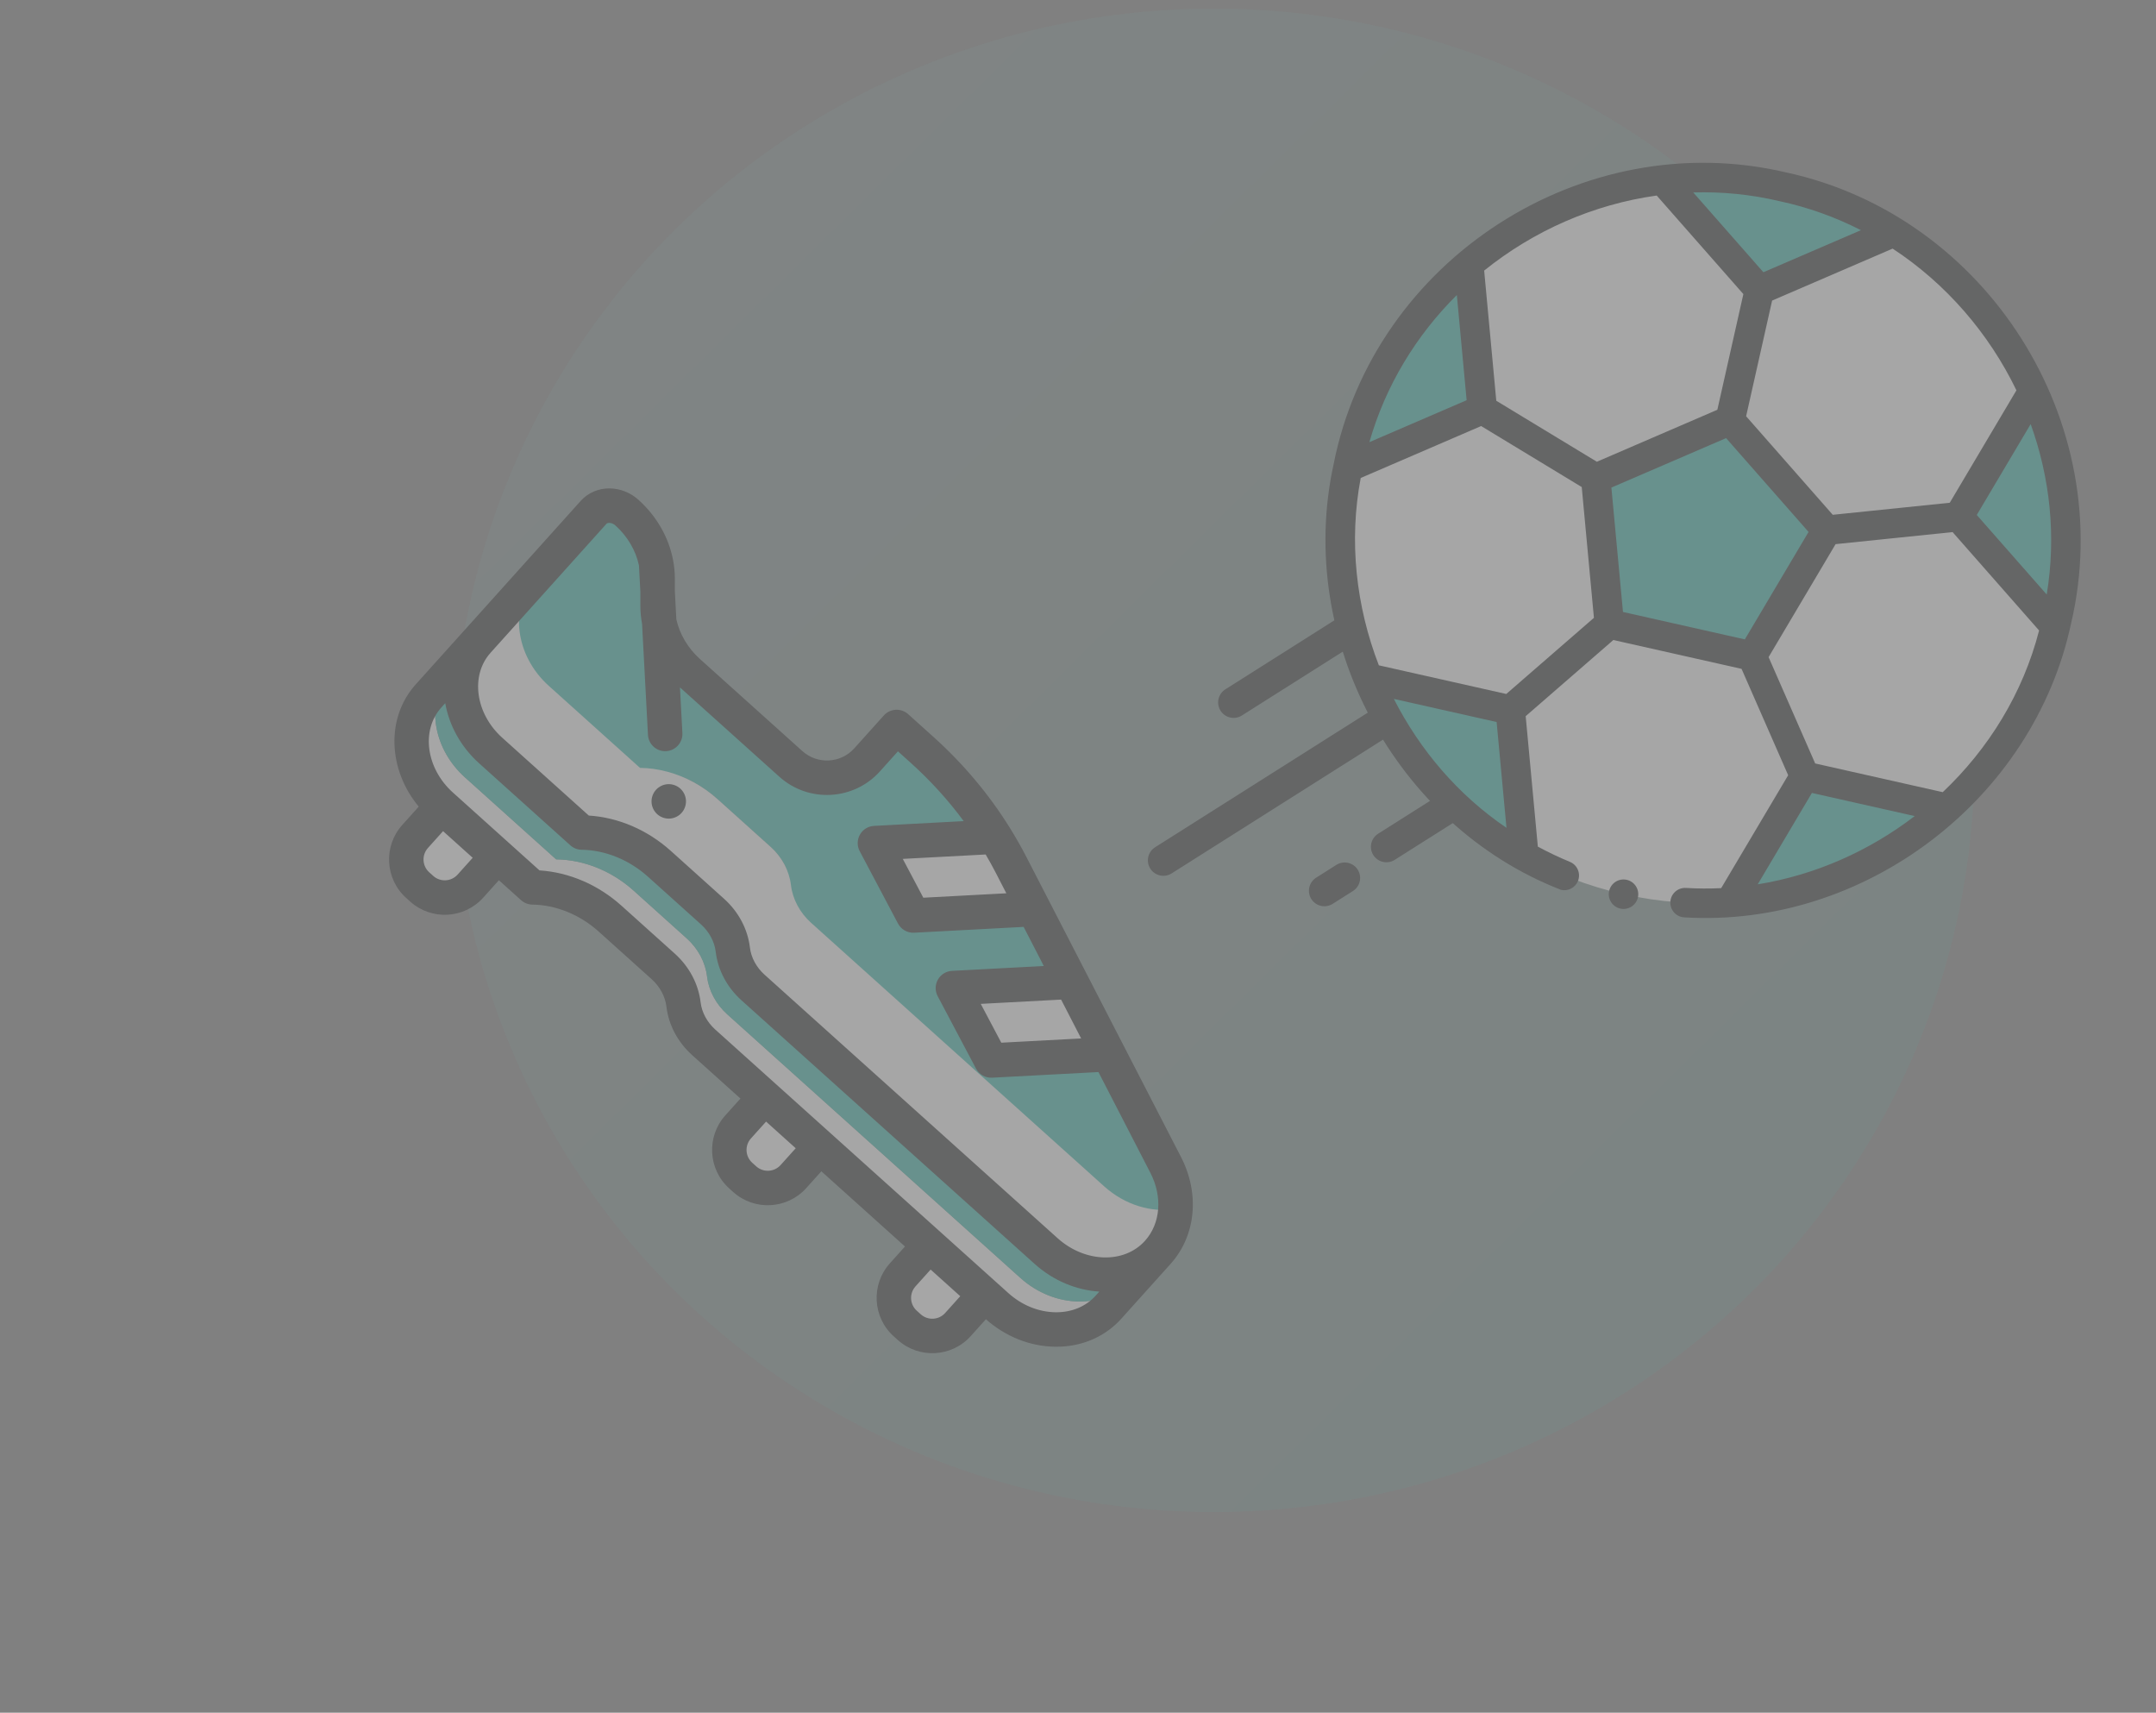 <svg width="209" height="166" viewBox="0 0 209 166" fill="none" xmlns="http://www.w3.org/2000/svg">
<rect x="0" y="0" width="209" height="166" fill="#808080" stroke="none"/>
<g opacity="0.3">
<ellipse opacity="0.2" cx="117.661" cy="73.692" rx="73.741" ry="72.863" fill="url(#paint0_linear)"/>
<circle cx="43.585" cy="82.816" r="3.839" transform="rotate(29.494 43.585 82.816)" fill="white"/>
<circle cx="75.069" cy="110.707" r="3.839" transform="rotate(29.494 75.069 110.707)" fill="white"/>
<circle cx="90.987" cy="126.012" r="3.839" transform="rotate(29.494 90.987 126.012)" fill="white"/>
<path d="M109.739 123.98C107.1 126.916 102.251 126.86 98.91 123.855L70.494 98.308C69.405 97.329 68.702 96.01 68.54 94.642C68.378 93.266 67.671 91.941 66.577 90.957L61.421 86.321C59.298 84.413 56.597 83.323 53.91 83.292L45.069 75.344C42.124 72.695 41.367 68.619 43.102 65.719L41.535 67.463C38.934 70.355 39.496 75.098 42.788 78.058L51.629 86.007C54.315 86.038 57.017 87.127 59.139 89.036L64.295 93.671C65.39 94.655 66.096 95.981 66.259 97.356C66.421 98.725 67.123 100.044 68.212 101.023L96.628 126.57C99.97 129.574 104.818 129.63 107.457 126.695L112.236 121.38L112.148 121.301L109.739 123.98Z" fill="white"/>
<path d="M112.149 121.301L114.518 118.665L48.595 59.433L43.817 64.748C43.543 65.052 43.307 65.378 43.103 65.719L46.314 62.148L112.149 121.301Z" fill="#2EBAAB"/>
<path d="M45.07 75.344L53.911 83.292C56.597 83.323 59.299 84.413 61.421 86.321L66.577 90.957C67.672 91.941 68.378 93.266 68.541 94.642C68.703 96.01 69.405 97.329 70.494 98.308L98.91 123.855C102.252 126.86 107.1 126.916 109.739 123.98L112.148 121.301L46.313 62.148L43.103 65.719C41.367 68.619 42.124 72.695 45.07 75.344Z" fill="#2EBAAB"/>
<path d="M57.545 49.655L51.947 55.881L57.545 49.655L57.545 49.655Z" fill="#2EBAAB"/>
<path d="M113 112.905L98.007 83.815C95.862 79.654 92.927 75.864 89.382 72.676L86.92 70.462L84.055 73.65C82.123 75.798 78.817 75.974 76.668 74.043L66.723 65.106C64.842 63.415 63.745 61.06 63.746 58.715L63.748 56.063C63.75 53.726 62.657 51.379 60.782 49.693C59.783 48.795 58.334 48.778 57.545 49.655L51.948 55.881C49.348 58.773 49.909 63.516 53.201 66.476L62.042 74.425C64.728 74.456 67.43 75.545 69.552 77.454L74.708 82.089C75.803 83.073 76.509 84.399 76.672 85.774C76.834 87.143 77.536 88.462 78.625 89.441L107.041 114.988C109.065 116.808 111.641 117.544 113.945 117.191C114.028 115.783 113.719 114.3 113 112.905Z" fill="#2EBAAB"/>
<path d="M100.222 88.112L88.528 88.734L84.814 81.716L96.461 81.097L100.222 88.112Z" fill="white"/>
<path d="M53.201 66.476L62.041 74.425C62.925 74.435 63.81 74.562 64.676 74.793L63.903 60.248C63.801 59.741 63.746 59.228 63.746 58.715L63.747 57.321L63.602 54.583C63.248 52.761 62.259 51.021 60.781 49.693C59.782 48.795 58.333 48.778 57.544 49.655L46.313 62.148L51.947 55.881C49.347 58.773 49.908 63.517 53.201 66.476Z" fill="#2EBAAB"/>
<path d="M107.041 114.988L78.625 89.441C77.536 88.462 76.833 87.143 76.672 85.774C76.509 84.399 75.803 83.073 74.708 82.089L69.552 77.454C68.128 76.173 66.442 75.263 64.676 74.793C63.81 74.562 62.925 74.435 62.041 74.425L53.201 66.476C49.908 63.516 49.347 58.773 51.947 55.881L46.313 62.148C43.713 65.04 44.274 69.783 47.566 72.743L56.407 80.692C59.094 80.723 61.795 81.812 63.918 83.721L69.074 88.356C70.168 89.34 70.875 90.665 71.037 92.041C71.199 93.41 71.902 94.728 72.991 95.707L101.407 121.255C104.749 124.259 109.597 124.315 112.236 121.38C113.277 120.222 113.853 118.752 113.945 117.191C111.641 117.544 109.065 116.808 107.041 114.988Z" fill="white"/>
<path d="M107.473 102.181L96.087 102.786L92.373 95.768L103.853 95.158L107.473 102.181Z" fill="white"/>
<path d="M114.485 112.14L99.492 83.049C98.997 82.089 98.462 81.152 97.893 80.237C97.887 80.227 97.881 80.218 97.875 80.208C95.861 76.976 93.39 74.033 90.499 71.434L88.037 69.22C87.351 68.603 86.295 68.659 85.677 69.345L82.812 72.533C81.5 73.992 79.245 74.112 77.785 72.801L67.84 63.864C66.678 62.819 65.877 61.447 65.564 60.028L65.418 57.278L65.419 56.064C65.419 55.473 65.36 54.886 65.251 54.306C65.251 54.304 65.251 54.302 65.25 54.3C64.837 52.108 63.668 50.041 61.899 48.45C61.114 47.744 60.121 47.349 59.104 47.337C58.022 47.325 56.999 47.763 56.302 48.538L45.072 61.03C45.071 61.03 45.071 61.03 45.071 61.031L40.292 66.346C37.398 69.565 37.616 74.602 40.594 78.18L38.999 79.954C37.151 82.009 37.32 85.184 39.375 87.032L39.764 87.381C40.791 88.305 42.099 88.725 43.381 88.657C44.662 88.588 45.918 88.033 46.842 87.005L48.361 85.315L50.512 87.249C50.814 87.52 51.204 87.673 51.61 87.677C53.876 87.703 56.213 88.651 58.023 90.278L63.179 94.913C63.967 95.623 64.485 96.585 64.6 97.552C64.811 99.334 65.697 101.007 67.096 102.265L71.778 106.475L70.312 108.106C68.464 110.161 68.633 113.336 70.688 115.184L71.076 115.533C71.076 115.533 71.076 115.533 71.076 115.533C72.104 116.457 73.411 116.877 74.693 116.808C75.975 116.74 77.231 116.184 78.154 115.157L79.621 113.526L87.728 120.815L86.262 122.446C84.414 124.501 84.583 127.676 86.638 129.524L87.027 129.873C88.054 130.797 89.362 131.217 90.644 131.149C91.925 131.081 93.181 130.525 94.105 129.497L95.572 127.865C97.481 129.556 99.862 130.502 102.288 130.53C102.495 130.533 102.7 130.529 102.904 130.518C105.188 130.396 107.229 129.448 108.7 127.812L113.479 122.497C115.928 119.772 116.323 115.707 114.485 112.14ZM96.522 84.58L97.553 86.581L89.506 87.009L87.514 83.246L95.549 82.819C95.889 83.397 96.214 83.983 96.522 84.58ZM104.804 100.65L97.064 101.061L95.073 97.298L102.863 96.884L104.804 100.65ZM58.787 50.772C58.862 50.689 58.993 50.678 59.065 50.679C59.267 50.681 59.486 50.775 59.664 50.935C60.834 51.986 61.636 53.371 61.94 54.801L62.076 57.367L62.075 58.714C62.075 59.302 62.133 59.888 62.241 60.465L62.813 71.225C62.862 72.146 63.649 72.853 64.57 72.804C65.491 72.755 66.199 71.969 66.15 71.047L65.915 66.626L75.551 75.286C78.382 77.829 82.753 77.596 85.297 74.767L87.045 72.822L88.265 73.918C90.19 75.649 91.913 77.544 93.419 79.585L84.725 80.048C84.156 80.078 83.641 80.396 83.361 80.892C83.079 81.389 83.071 81.994 83.338 82.498L87.052 89.515C87.356 90.091 87.967 90.437 88.617 90.402L99.231 89.838L101.184 93.627L92.284 94.1C91.715 94.13 91.2 94.448 90.919 94.945C90.638 95.441 90.629 96.046 90.896 96.55L94.611 103.568C94.915 104.143 95.526 104.489 96.176 104.454L106.482 103.907L111.514 113.67C112.711 115.992 112.507 118.579 110.994 120.262C110.994 120.262 110.994 120.262 110.994 120.262L110.992 120.264C108.973 122.508 105.174 122.395 102.524 120.012L74.108 94.465C73.325 93.761 72.81 92.806 72.697 91.845C72.485 90.056 71.595 88.376 70.191 87.114L65.035 82.478C62.765 80.437 59.961 79.233 57.076 79.046L48.684 71.501C46.082 69.162 45.576 65.467 47.556 63.265L58.787 50.772ZM44.357 84.771C43.741 85.456 42.683 85.512 41.998 84.897L41.609 84.547C40.924 83.931 40.868 82.873 41.484 82.188L42.95 80.557L45.823 83.14L44.357 84.771ZM77.136 111.292L75.669 112.922C75.054 113.607 73.995 113.664 73.31 113.048L72.922 112.699C72.237 112.083 72.18 111.024 72.796 110.339L74.263 108.708L76.079 110.342L77.136 111.292ZM89.26 127.388L88.872 127.039C88.187 126.423 88.131 125.365 88.747 124.68L90.213 123.049L93.086 125.632L91.62 127.263C91.004 127.948 89.946 128.004 89.26 127.388ZM102.326 127.189C100.686 127.17 99.06 126.509 97.745 125.327L80.613 109.925C80.613 109.924 80.613 109.924 80.612 109.924L75.254 105.107C75.254 105.106 75.254 105.106 75.253 105.106L69.329 99.78C68.546 99.076 68.032 98.121 67.918 97.16C67.706 95.371 66.817 93.691 65.412 92.428L60.256 87.793C57.986 85.752 55.182 84.547 52.297 84.361L43.905 76.816C41.303 74.477 40.797 70.782 42.777 68.58L43.16 68.154C43.536 70.28 44.646 72.364 46.45 73.986L55.291 81.934C55.592 82.205 55.983 82.357 56.388 82.362C58.654 82.388 60.992 83.336 62.801 84.963L67.957 89.598C68.746 90.307 69.264 91.269 69.378 92.237C69.589 94.019 70.475 95.692 71.874 96.95L100.29 122.497C102.131 124.152 104.369 125.047 106.567 125.187L106.215 125.578C105.265 126.635 103.884 127.207 102.326 127.189Z" fill="#252729"/>
<path d="M64.917 79.341C65.356 79.317 65.777 79.116 66.071 78.789C66.364 78.463 66.52 78.023 66.497 77.584C66.473 77.145 66.272 76.724 65.945 76.43C65.618 76.136 65.178 75.981 64.74 76.004C64.301 76.027 63.88 76.229 63.586 76.556C63.292 76.882 63.137 77.322 63.16 77.761C63.183 78.2 63.385 78.621 63.712 78.915C64.038 79.209 64.478 79.364 64.917 79.341Z" fill="#252729"/>
<path d="M156.003 60.48L154.687 46.357L143.692 39.691L130.672 45.304C129.211 52.399 130.004 59.451 132.571 65.703L146.407 68.815L156.003 60.48Z" fill="white"/>
<path d="M154.687 46.357L167.712 40.741L170.553 28.109L161.187 17.458L161.191 17.451C154.19 18.233 147.649 21.113 142.377 25.572L143.693 39.691L154.687 46.357Z" fill="white"/>
<path d="M170.553 28.109L167.711 40.741L177.077 51.393L189.868 50.076L197.101 37.88C194.247 31.593 189.568 26.19 183.576 22.486L183.577 22.494L170.553 28.109Z" fill="white"/>
<path d="M177.077 51.393L169.841 63.592L174.944 75.234L188.78 78.346C193.777 73.794 197.513 67.76 199.23 60.724L189.867 50.076L177.077 51.393Z" fill="white"/>
<path d="M174.945 75.234L169.841 63.592L156.003 60.48L146.407 68.815L147.723 82.939L147.719 82.941C150.666 84.615 153.904 85.888 157.382 86.67C160.86 87.452 164.331 87.688 167.711 87.437L167.709 87.434L174.945 75.234Z" fill="white"/>
<path d="M154.687 46.357L156.003 60.48L169.841 63.592L177.077 51.393L167.711 40.741L154.687 46.357Z" fill="#2EBAAB"/>
<path d="M170.553 28.109L183.577 22.494L183.576 22.486C183.135 22.213 182.686 21.95 182.23 21.695C179.346 20.086 176.188 18.861 172.804 18.1C169.419 17.339 166.041 17.094 162.746 17.313C162.225 17.348 161.707 17.394 161.191 17.451L161.187 17.458L170.553 28.109Z" fill="#2EBAAB"/>
<path d="M142.377 25.572C141.977 25.909 141.586 26.255 141.202 26.61C136.369 31.082 132.745 36.95 131.022 43.774C130.947 44.073 130.876 44.372 130.808 44.674C130.761 44.884 130.715 45.094 130.672 45.304L143.692 39.691L142.377 25.572Z" fill="#2EBAAB"/>
<path d="M146.407 68.815L132.571 65.704C132.769 66.188 132.979 66.668 133.199 67.142C136.026 73.241 140.577 78.49 146.378 82.138C146.819 82.415 147.266 82.682 147.719 82.941L147.723 82.939L146.407 68.815Z" fill="#2EBAAB"/>
<path d="M167.709 87.434L167.711 87.437C168.231 87.397 168.75 87.347 169.266 87.286C176.071 86.473 182.431 83.678 187.597 79.377C187.999 79.042 188.394 78.698 188.781 78.346L174.945 75.234L167.709 87.434Z" fill="#2EBAAB"/>
<path d="M199.569 59.19C200.934 52.286 200.171 45.431 197.718 39.321C197.523 38.836 197.318 38.355 197.101 37.88L189.867 50.076L199.23 60.723C199.281 60.516 199.33 60.306 199.377 60.096C199.445 59.793 199.508 59.493 199.569 59.19V59.19Z" fill="#2EBAAB"/>
<path d="M173.118 16.706C153.441 12.091 133.177 25.174 129.274 45.016C125.582 61.901 135.224 79.996 151.329 86.249C151.995 86.399 152.692 86.053 152.961 85.4C153.262 84.671 152.915 83.836 152.186 83.535C151.128 83.098 150.085 82.602 149.076 82.058L147.898 69.413L156.395 62.032L168.824 64.827L173.343 75.136L166.85 86.081C165.714 86.136 164.57 86.132 163.421 86.061C162.633 86.021 161.962 86.628 161.922 87.416C161.882 88.204 162.489 88.875 163.276 88.915C180.726 89.967 197.119 77.532 200.772 60.409C205.32 40.972 192.623 20.909 173.118 16.706V16.706ZM175.963 73.999L171.445 63.69L177.94 52.74L189.282 51.572L197.667 61.108C196.104 67.191 192.769 72.577 188.326 76.779L175.963 73.998L175.963 73.999ZM146.016 67.263L133.664 64.485C131.447 58.751 130.745 52.431 131.906 46.328L143.582 41.294L153.332 47.206L154.513 59.882L146.016 67.263ZM132.746 42.855C134.325 37.332 137.313 32.478 141.224 28.594L142.174 38.79L132.746 42.855ZM156.206 47.258L167.325 42.464L175.32 51.557L169.143 61.971L157.33 59.314L156.206 47.258ZM191.626 49.912L196.85 41.105C198.722 46.289 199.344 51.956 198.406 57.623L191.626 49.912ZM195.47 37.831L189.007 48.729L177.665 49.896L169.266 40.344L171.787 29.132L183.47 24.096C188.65 27.495 192.796 32.297 195.47 37.831V37.831ZM180.398 22.309L170.941 26.386L164.14 18.652C166.903 18.57 169.707 18.837 172.491 19.494C175.288 20.092 177.936 21.051 180.398 22.309V22.309ZM160.599 18.952L169 28.505L166.478 39.717L154.798 44.754L145.048 38.842L143.873 26.226C148.659 22.37 154.461 19.806 160.599 18.952ZM135.118 67.74L145.081 69.981L146.036 80.234C141.378 77.081 137.652 72.716 135.118 67.74V67.74ZM170.391 85.712L175.644 76.855L185.608 79.096C181.184 82.49 175.944 84.819 170.391 85.712Z" fill="#252729"/>
<path d="M157.069 88.063C157.838 88.236 158.603 87.753 158.776 86.983C158.949 86.213 158.465 85.449 157.695 85.276C156.926 85.103 156.161 85.586 155.988 86.356C155.815 87.126 156.299 87.89 157.069 88.063Z" fill="#252729"/>
<path d="M130.053 61.456L119.584 68.081" stroke="#252729" stroke-width="3" stroke-linecap="round"/>
<path d="M133.713 70.136L112.774 83.386" stroke="#252729" stroke-width="3" stroke-linecap="round"/>
<path d="M140.284 78.349L134.395 82.075" stroke="#252729" stroke-width="3" stroke-linecap="round"/>
<path d="M130.349 85.094L128.386 86.336" stroke="#252729" stroke-width="3" stroke-linecap="round"/>
</g>
<defs>
<linearGradient id="paint0_linear" x1="51.939" y1="26.438" x2="171.976" y2="147.993" gradientUnits="userSpaceOnUse">
<stop stop-color="#87C8C1"/>
<stop offset="1" stop-color="#3DCFBF"/>
</linearGradient>
</defs>
</svg>
